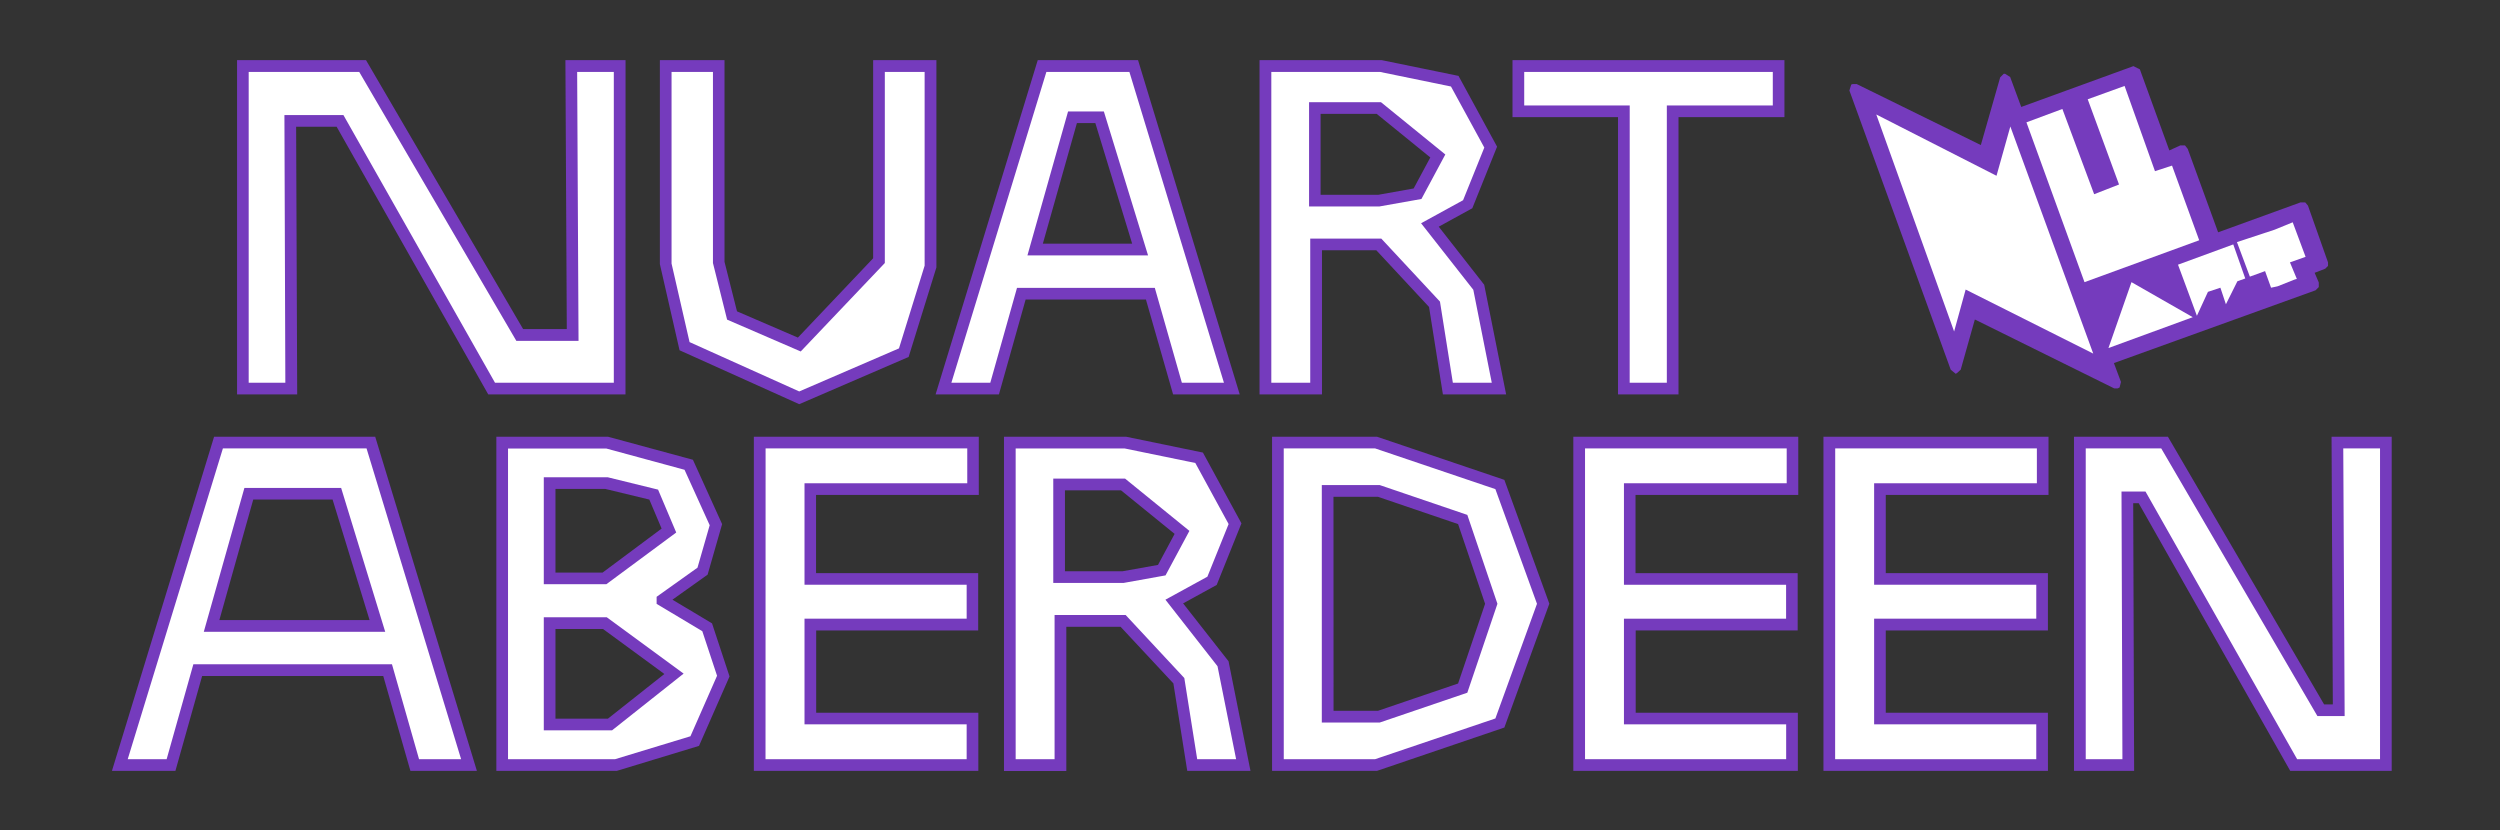 <svg id="Layer_2" data-name="Layer 2" xmlns="http://www.w3.org/2000/svg" viewBox="0 0 706.61 234.71"><rect x="0" y="0" width="706.61" height="234.71" fill="#333333" stroke="none"/><defs><style>.cls-1{fill:#fff;}.cls-2{fill:#753bbd;}</style></defs><title>Artboard 1</title><g id="_Group_" data-name="&lt;Group&gt;"><path class="cls-1" d="M175.14,18.69v91.14h-36.2L96.11,34.18H82l.26,75.65H68.64V18.69h33.85l44.4,76h15l-.39-76Z"/><path class="cls-2" d="M176.79,111.48H138L95.15,35.83H83.7L84,111.48H67V17h36.45l44.4,76H160.2l-.39-76h17Zm-36.88-3.3h33.58V20.34H163.13l.39,76H145.94l-44.4-76H70.29v87.84H80.65l-.26-75.65H97.07Z"/><path class="cls-1" d="M263,75.33l-7.55,24.35-29.56,12.76L193.5,97.85l-5.34-23.18v-56h15V74.16l3.78,15,19,8.2,22.52-23.7V18.69H263Z"/><path class="cls-2" d="M225.9,114.24,192.07,99l-5.56-24.34V17h18.27V74l3.53,14,17.21,7.42L246.79,73V17h17.88V75.58l-7.85,25.31Zm-31-17.55,31,13.95,28.19-12.17,7.25-23.38V20.34H250.09v54l-23.77,25-20.81-9-4-16v-54H189.81V74.49Z"/><path class="cls-1" d="M348.17,109.83H332.81L325.13,83H288.67l-7.55,26.82H266.67l27.86-91.14h25.91Zm-45-76.69L292.58,70.51h29.69L310.81,33.14Z"/><path class="cls-2" d="M350.4,111.48H331.57l-7.68-26.82h-34l-7.55,26.82H264.44L293.31,17h28.35Zm-16.35-3.3h11.89L319.22,20.34H295.75L268.9,108.18h11l7.55-26.82h38.95Zm-9.56-36H290.4l11.48-40.67H312Zm-29.74-3.3H320L309.59,34.79h-5.21Z"/><path class="cls-1" d="M411.19,23l10.16,18.62-6.51,16.14-10.68,5.86L418,81.19l5.73,28.64H409.23L405.46,86,389.7,69.08H372v40.75H357.68V18.69h32.55ZM389.7,56.71l10.94-2,5.73-10.68L389.7,30.54h-18.1V56.71Z"/><path class="cls-2" d="M425.7,111.48H407.83l-3.92-24.72L389,70.73H373.65v40.75H356V17l34.53,0,21.71,4.45,10.9,20-7,17.41-9.49,5.21L419.5,80.48Zm-15.06-3.3h11L416.42,81.9,401.66,63.1l11.87-6.51,6-14.88-9.42-17.26-20-4.11H359.33v87.84h11V67.43h20.08L407,85.25ZM389.85,58.36H370V28.89h20.33l18.18,14.77-6.75,12.58Zm-16.59-3.3h16.3l10-1.79,4.71-8.77L389.12,32.19H373.26Z"/><path class="cls-1" d="M502.72,31.45H472.77v78.38H459V31.45H429.16V18.69h73.56Z"/><path class="cls-2" d="M474.42,111.48h-17.1V33.1H427.5V17h76.86V33.1H474.42Zm-13.8-3.3h10.5V29.8h29.95V20.34H430.81V29.8h29.82Z"/><path class="cls-2" d="M658,74.16v1l-.78.78-3,1.17,1.17,2.73v1.3l-.91.91-57,20.57,2,5.34-.39,1.56-.52.26h-1L558.18,90.3l-4,14.19-1,.91-.39.26-1.43-1.17-28.64-78.9.52-1.69.39-.13h1.17L559.87,41l5.47-19.14,1-1h.39l1.43.91,3.13,8.46L603,18.69l1.82.91,8.33,22.92,3.12-1.43h1.3l.78,1,8.59,23.57,23.31-8.46h1.3l.78.91Z"/><path class="cls-1" d="M109.52,189.41H55.88l-7.55,26.82H33.87l27.86-91.14h43.1l27.73,91.14H117.2Zm-49.74-12.5h46.87L95.2,139.54H70.33Z"/><path class="cls-2" d="M134.79,217.88H116l-7.68-26.82H57.13l-7.55,26.82H31.64l28.87-94.44h45.54Zm-16.35-3.3h11.89l-26.73-87.84H63L36.1,214.58h11l7.55-26.82h56.14Zm-9.56-36H57.6l11.48-40.67H96.42ZM62,175.26h42.46L94,141.19H71.58Z"/><path class="cls-1" d="M194.67,131.34l7.68,16.93-3.78,13.15-11.33,8.07v.26l12.63,7.55,4.56,13.8-8.07,18.36-22.26,6.77H141.94V125.09h29.69ZM170.84,163.5,189.07,150l-4.3-10.16-13.41-3.25h-16v27Zm1.56,41.27,18.1-14.32L171,176.13H155.35v28.64Z"/><path class="cls-2" d="M174.34,217.88H140.29V123.44h31.56l24,6.51,8.25,18.19L200,162.42l-9.94,7.08,11.19,6.69,4.95,15-8.63,19.63Zm-30.75-3.3h30.26l21.3-6.48L202.67,191,198.5,178.4l-12.91-7.72v-2l11.55-8.23,3.45-12-7.11-15.67-22.08-6H143.59ZM173,206.42H153.7V174.47h17.81l21.71,15.92Zm-16-3.3h14.83l15.95-12.62-17.35-12.72H157Zm14.39-38H153.7V134.89l18.05,0L186,138.39l5.13,12.12ZM157,161.85h13.3L187,149.4l-3.47-8.2-12.41-3H157Z"/><path class="cls-1" d="M275,138.24H229v25.39h45.83v12.89H229v26.56h45.83v13.15H214.72V125.09H275Z"/><path class="cls-2" d="M276.52,217.88H213.07V123.44h63.58v16.45h-46V162h45.83v16.19H230.69v23.26h45.83Zm-60.15-3.3h56.85v-9.85H227.39V174.87h45.83v-9.59H227.39V136.59h46v-9.85h-57Z"/><path class="cls-1" d="M338.93,129.38,349.08,148l-6.51,16.14L331.9,170l13.8,17.58,5.73,28.64H337L333.2,192.4l-15.75-16.93H299.74v40.75H285.42V125.09H318Zm-21.48,33.72,10.94-2,5.73-10.68-16.67-13.54h-18.1v26.17Z"/><path class="cls-2" d="M353.44,217.88H335.57l-3.92-24.72-14.92-16H301.39v40.75H283.77V123.44l34.53,0L340,127.92l10.89,20-7,17.41-9.49,5.21,12.84,16.36Zm-15.06-3.3h11l-5.26-26.28L329.4,169.5,341.26,163l6-14.88-9.41-17.26-20-4.11H287.07v87.84h11V173.82h20.08l16.59,17.82Zm-20.79-49.82H297.7V135.28H318l18.18,14.77-6.75,12.58ZM301,161.46h16.3l10-1.79L332,150.9l-15.15-12.31H301Z"/><path class="cls-1" d="M423.95,136.93l12.24,33.72-12.24,33.72-35,11.85H361.19V125.09h27.73Zm-34.24,65.62,23.7-8.07,8.07-23.83-8.07-23.83-23.7-8.07H375.25v63.8Z"/><path class="cls-2" d="M389.2,217.88H359.54V123.44H389.2l36,12.19,12.71,35-12.71,35Zm-26.35-3.3h25.81l34-11.51,11.76-32.41-11.76-32.41-34-11.51H362.84ZM390,204.21H373.6v-67.1H390l.26.09,24.47,8.33,8.51,25.13-8.51,25.13Zm-13.08-3.3h12.53l22.67-7.72,7.63-22.53-7.63-22.53-22.67-7.72H376.9Z"/><path class="cls-1" d="M506.62,138.24h-46v25.39h45.83v12.89H460.66v26.56h45.83v13.15H446.34V125.09h60.28Z"/><path class="cls-2" d="M508.15,217.88H444.69V123.44h63.58v16.45h-46V162h45.83v16.19H462.32v23.26h45.83ZM448,214.58h56.85v-9.85H459V174.87h45.83v-9.59H459V136.59h46v-9.85H448Z"/><path class="cls-1" d="M577.32,138.24h-46v25.39h45.83v12.89H531.36v26.56h45.83v13.15H517V125.09h60.28Z"/><path class="cls-2" d="M578.84,217.88H515.39V123.44H579v16.45H533V162h45.83v16.19H533v23.26h45.83Zm-60.15-3.3h56.85v-9.85H529.71V174.87h45.83v-9.59H529.71V136.59h46v-9.85h-57Z"/><path class="cls-1" d="M674.32,125.09v91.14h-26l-42.83-75.65h-4.17l.26,75.65H587.87V125.09h24L656,200.73H661l-.39-75.65Z"/><path class="cls-2" d="M676,217.88H647.32l-42.83-75.65h-1.55l.26,75.65h-17V123.44h26.55l44.14,75.65h2.47L659,123.44h17Zm-26.73-3.3h23.43V126.74H662.31l.39,75.65H655l-44.14-75.65H589.52v87.84h10.37l-.26-75.65h6.78Z"/></g><polygon class="cls-1" points="591.64 99.94 568.21 35.75 564.3 49.68 530.32 32.36 552.32 93.69 555.58 81.84 591.64 99.94"/><polygon class="cls-1" points="572.76 34.58 589.17 79.75 621.59 67.91 613.91 46.81 609.09 48.38 600.5 24.29 590.08 28.06 598.93 52.15 591.9 54.89 582.92 30.8 572.76 34.58"/><polygon class="cls-1" points="619.77 89.65 602.45 79.75 595.94 98.37 619.77 89.65"/><polygon class="cls-1" points="634.61 78.71 631.22 69.08 615.6 74.81 619.12 84.31 620.94 89.26 624.06 82.49 627.58 81.32 629.14 86 632.39 79.49 634.61 78.71"/><polygon class="cls-1" points="651.66 72.59 648.02 62.83 642.94 64.91 632.26 68.43 635.91 78.19 640.21 76.63 641.9 81.32 643.72 80.93 648.67 78.97 649.19 78.84 647.24 74.16 651.66 72.59"/></svg>